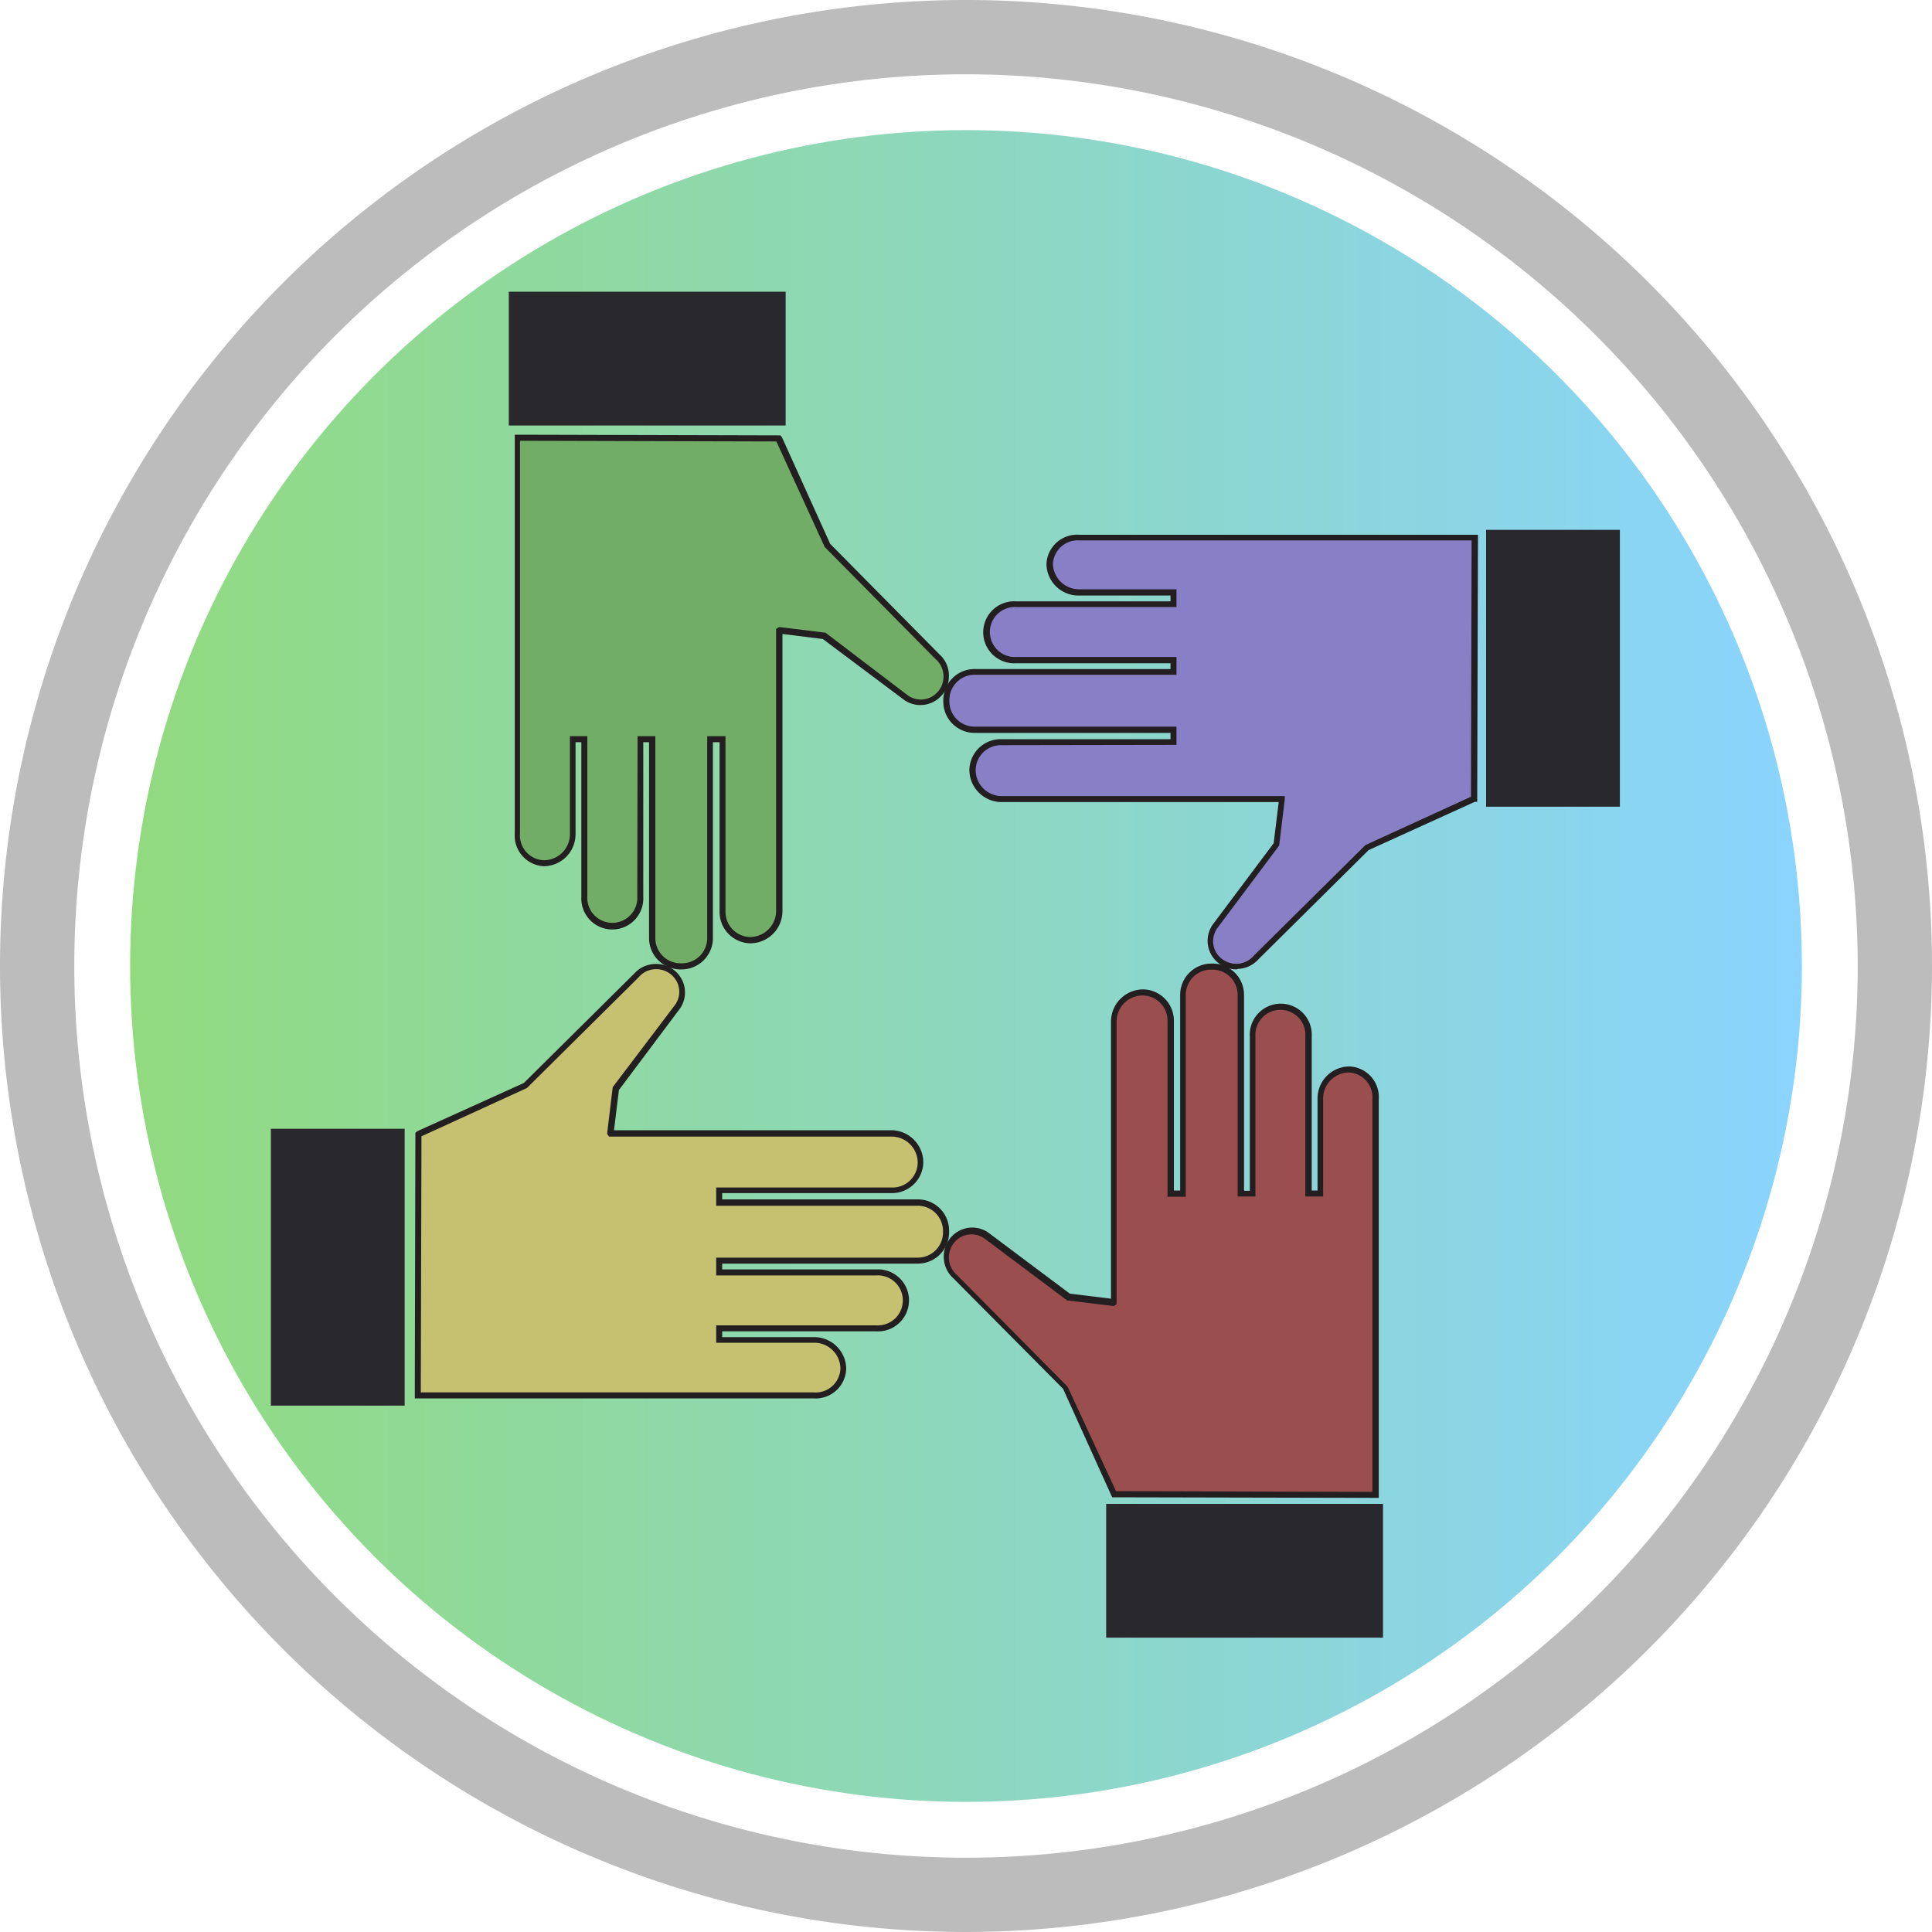 <svg id="Layer_1" data-name="Layer 1" xmlns="http://www.w3.org/2000/svg" xmlns:xlink="http://www.w3.org/1999/xlink" viewBox="0 0 200 200"><defs><style>.cls-1{opacity:0.5;fill:url(#linear-gradient);}.cls-2{fill:#bcbcbc;}.cls-3{fill:#9b4e4e;}.cls-4{fill:#231f20;}.cls-5{fill:#887fc6;}.cls-6{fill:#71ad66;}.cls-7{fill:#c6c071;}.cls-8{fill:#29292d;}</style><linearGradient id="linear-gradient" x1="13.46" y1="100" x2="186.53" y2="100" gradientUnits="userSpaceOnUse"><stop offset="0" stop-color="#24b700"/><stop offset="1" stop-color="#15aaff"/></linearGradient></defs><title>3-(Association)</title><circle class="cls-1" cx="100" cy="100" r="86.53"/><path class="cls-2" d="M100,200A100,100,0,1,1,200,100,100.11,100.11,0,0,1,100,200ZM100,7.69A92.31,92.31,0,1,0,192.31,100,92.41,92.41,0,0,0,100,7.69Z"/><path class="cls-3" d="M115.33,154.68l27.05.07h0V113.8a2.87,2.87,0,0,0-2.74-3.09h0a3,3,0,0,0-3,3v9.82h-1.22V107.29a2.92,2.92,0,0,0-2.89-2.94h0a2.92,2.92,0,0,0-2.9,2.94v16.26h-1.22V103a2.92,2.92,0,0,0-2.89-2.94h-.2a2.92,2.92,0,0,0-2.9,2.94v20.58h-1.27V105.67a2.92,2.92,0,0,0-2.9-2.94h0a3,3,0,0,0-3,3v29h0l-4.69-.57h0l-8.5-6.37a2.63,2.63,0,0,0-3.36.33h0a2.7,2.7,0,0,0,.19,3.94l11.36,11.46h0l5,11.1Z"/><path class="cls-4" d="M142.38,155.06,115.14,155l-.09-.18-5-11.05L98.7,132.34a3,3,0,0,1-1-2.13,3,3,0,0,1,.85-2.24,2.91,2.91,0,0,1,3.75-.38l8.45,6.33,4.26.52V105.78a3.34,3.34,0,0,1,3.3-3.36,3.24,3.24,0,0,1,3.21,3.25v17.57h.65V103a3.24,3.24,0,0,1,3.21-3.25h.2a3.23,3.23,0,0,1,3.2,3.25v20.27h.6V107.29a3.21,3.21,0,1,1,6.41,0v15.95h.6v-9.51a3.31,3.31,0,0,1,3.29-3.33,3.17,3.17,0,0,1,3.05,3.4v41.26Zm-26.85-.7,26.54.08V113.8a2.57,2.57,0,0,0-2.43-2.78,2.7,2.7,0,0,0-2.67,2.71v10.13h-1.84V107.29a2.59,2.59,0,1,0-5.17,0v16.57h-1.84V103a2.61,2.61,0,0,0-2.58-2.62h-.2a2.61,2.61,0,0,0-2.59,2.62v20.89h-1.89V105.67a2.6,2.6,0,0,0-2.59-2.62,2.7,2.7,0,0,0-2.68,2.73V135l-.26.19-.15,0-4.71-.57-8.57-6.42a2.31,2.31,0,0,0-3,.3,2.4,2.4,0,0,0,.17,3.49l11.45,11.56Z"/><path class="cls-5" d="M152.61,82.67l.07-27.05H111.73a2.87,2.87,0,0,0-3.09,2.74h0a3,3,0,0,0,3,3h9.82v1.22H105.22a2.91,2.91,0,0,0-2.94,2.89h0a2.92,2.92,0,0,0,2.94,2.9h16.26v1.22H100.91A2.91,2.91,0,0,0,98,72.46v.2a2.92,2.92,0,0,0,2.94,2.9h20.57v1.27H103.61a2.92,2.92,0,0,0-2.94,2.9h0a3,3,0,0,0,3,3h29l-.57,4.69h0l-6.37,8.5a2.61,2.61,0,0,0,.34,3.36h0a2.7,2.7,0,0,0,3.94-.19l11.45-11.36h0l11.1-5Z"/><path class="cls-4" d="M128,100.35a3,3,0,0,1-2.1-.86,2.93,2.93,0,0,1-.38-3.75l6.33-8.45.52-4.26H103.71a3.34,3.34,0,0,1-3.36-3.3,3.24,3.24,0,0,1,3.26-3.21h17.56v-.65H100.91a3.24,3.24,0,0,1-3.26-3.21v-.2a3.23,3.23,0,0,1,3.26-3.2h20.26v-.6h-16a3.21,3.21,0,1,1,0-6.41h16v-.6h-9.51a3.31,3.31,0,0,1-3.33-3.29,3.17,3.17,0,0,1,3.4-3H153v.31L152.92,83h-.24l-11,5L130.28,99.3a3,3,0,0,1-2.14,1ZM103.61,77.14A2.61,2.61,0,0,0,101,79.73a2.7,2.7,0,0,0,2.73,2.68H133v.31l-.58,4.81L126,96.1a2.31,2.31,0,0,0,.3,3,2.45,2.45,0,0,0,1.78.67,2.36,2.36,0,0,0,1.71-.84l11.56-11.45,10.92-5,.07-26.54H111.73A2.57,2.57,0,0,0,109,58.36,2.7,2.7,0,0,0,111.66,61h10.13v1.84H105.22a2.59,2.59,0,1,0,0,5.17h16.57v1.84H100.91a2.61,2.61,0,0,0-2.63,2.58v.2a2.61,2.61,0,0,0,2.63,2.59h20.88v1.89Z"/><path class="cls-6" d="M80.6,45.39l-27-.07h0V86.27a2.87,2.87,0,0,0,2.74,3.09h0a3,3,0,0,0,3-3V76.52h1.22V92.78a2.92,2.92,0,0,0,2.9,2.94h0a2.91,2.91,0,0,0,2.89-2.94V76.52H67.5V97.09A2.92,2.92,0,0,0,70.39,100h.21a2.91,2.91,0,0,0,2.89-2.94V76.52h1.27V94.39a2.92,2.92,0,0,0,2.9,2.94h0a3,3,0,0,0,3-3v-29h0l4.68.57h0l8.51,6.37a2.6,2.6,0,0,0,3.35-.34h0A2.7,2.7,0,0,0,97,67.94L85.65,56.49h0L80.6,45.39Z"/><path class="cls-4" d="M70.6,100.35h-.21a3.24,3.24,0,0,1-3.2-3.26V76.83h-.6v16a3.21,3.21,0,1,1-6.41,0v-16h-.6v9.51a3.31,3.31,0,0,1-3.29,3.33,3.17,3.17,0,0,1-3-3.4V45h.31l27.18.07.16.18,5,11.05L97.23,67.72a2.94,2.94,0,0,1,1,2.14,3,3,0,0,1-.85,2.24,2.93,2.93,0,0,1-3.75.38l-8.45-6.33L81,65.63V94.29a3.34,3.34,0,0,1-3.3,3.36,3.24,3.24,0,0,1-3.21-3.26V76.83H73.8V97.09A3.24,3.24,0,0,1,70.6,100.35ZM66,76.21h1.84V97.09a2.61,2.61,0,0,0,2.58,2.63h.21a2.61,2.61,0,0,0,2.58-2.63V76.21h1.89V94.39A2.61,2.61,0,0,0,77.66,97a2.7,2.7,0,0,0,2.68-2.73V65.11l.3-.19.11,0,4.71.58L94,72a2.32,2.32,0,0,0,3-.3,2.39,2.39,0,0,0,.67-1.78,2.36,2.36,0,0,0-.84-1.71L85.37,56.62l-5-10.92-26.54-.07V86.27a2.57,2.57,0,0,0,2.43,2.78A2.7,2.7,0,0,0,59,86.34V76.21H60.8V92.78a2.59,2.59,0,1,0,5.17,0Z"/><path class="cls-7" d="M43.32,117.4l-.07,27h41a2.87,2.87,0,0,0,3.09-2.74h0a3,3,0,0,0-3-3H74.45v-1.22H90.71a2.92,2.92,0,0,0,2.94-2.9h0a2.91,2.91,0,0,0-2.94-2.89H74.45V130.5H95A2.92,2.92,0,0,0,98,127.61v-.21A2.92,2.92,0,0,0,95,124.51H74.45v-1.27H92.33a2.92,2.92,0,0,0,2.94-2.9h0a3,3,0,0,0-3-3h-29l.57-4.68h0l6.37-8.51a2.61,2.61,0,0,0-.33-3.35h0a2.7,2.7,0,0,0-3.94.19L54.42,112.35h0l-11.1,5.05Z"/><path class="cls-4" d="M84.2,144.76H42.94v-.31L43,117.27l.18-.16,11.05-5,11.42-11.32a3,3,0,0,1,2.13-1,3,3,0,0,1,2.24.85,2.92,2.92,0,0,1,.38,3.75l-6.33,8.45L63.56,117H92.22a3.34,3.34,0,0,1,3.36,3.3,3.24,3.24,0,0,1-3.25,3.21H74.76v.65H95a3.23,3.23,0,0,1,3.25,3.2v.2A3.24,3.24,0,0,1,95,130.81H74.76v.6H90.71a3.21,3.21,0,1,1,0,6.41H74.76v.6h9.51a3.31,3.31,0,0,1,3.33,3.29A3.17,3.17,0,0,1,84.2,144.76Zm-40.64-.62H84.2A2.57,2.57,0,0,0,87,141.71,2.7,2.7,0,0,0,84.27,139H74.14V137.2H90.71a2.59,2.59,0,1,0,0-5.17H74.14v-1.84H95a2.61,2.61,0,0,0,2.62-2.59v-.2A2.61,2.61,0,0,0,95,124.82H74.14v-1.89H92.33A2.6,2.6,0,0,0,95,120.34a2.7,2.7,0,0,0-2.73-2.68H63.05l-.19-.26,0-.15.57-4.71L69.9,104a2.31,2.31,0,0,0-.3-3,2.41,2.41,0,0,0-1.78-.67,2.37,2.37,0,0,0-1.71.84L54.55,112.63l-10.92,5Z"/><rect class="cls-8" x="153.84" y="54.85" width="13.85" height="28.66"/><rect class="cls-8" x="121.92" y="148.28" width="13.85" height="28.66" transform="translate(291.45 33.76) rotate(90)"/><rect class="cls-8" x="60.08" y="22.79" width="13.85" height="28.66" transform="translate(104.12 -29.88) rotate(90)"/><rect class="cls-8" x="28.04" y="116.86" width="13.85" height="28.66" transform="translate(69.93 262.37) rotate(180)"/></svg>